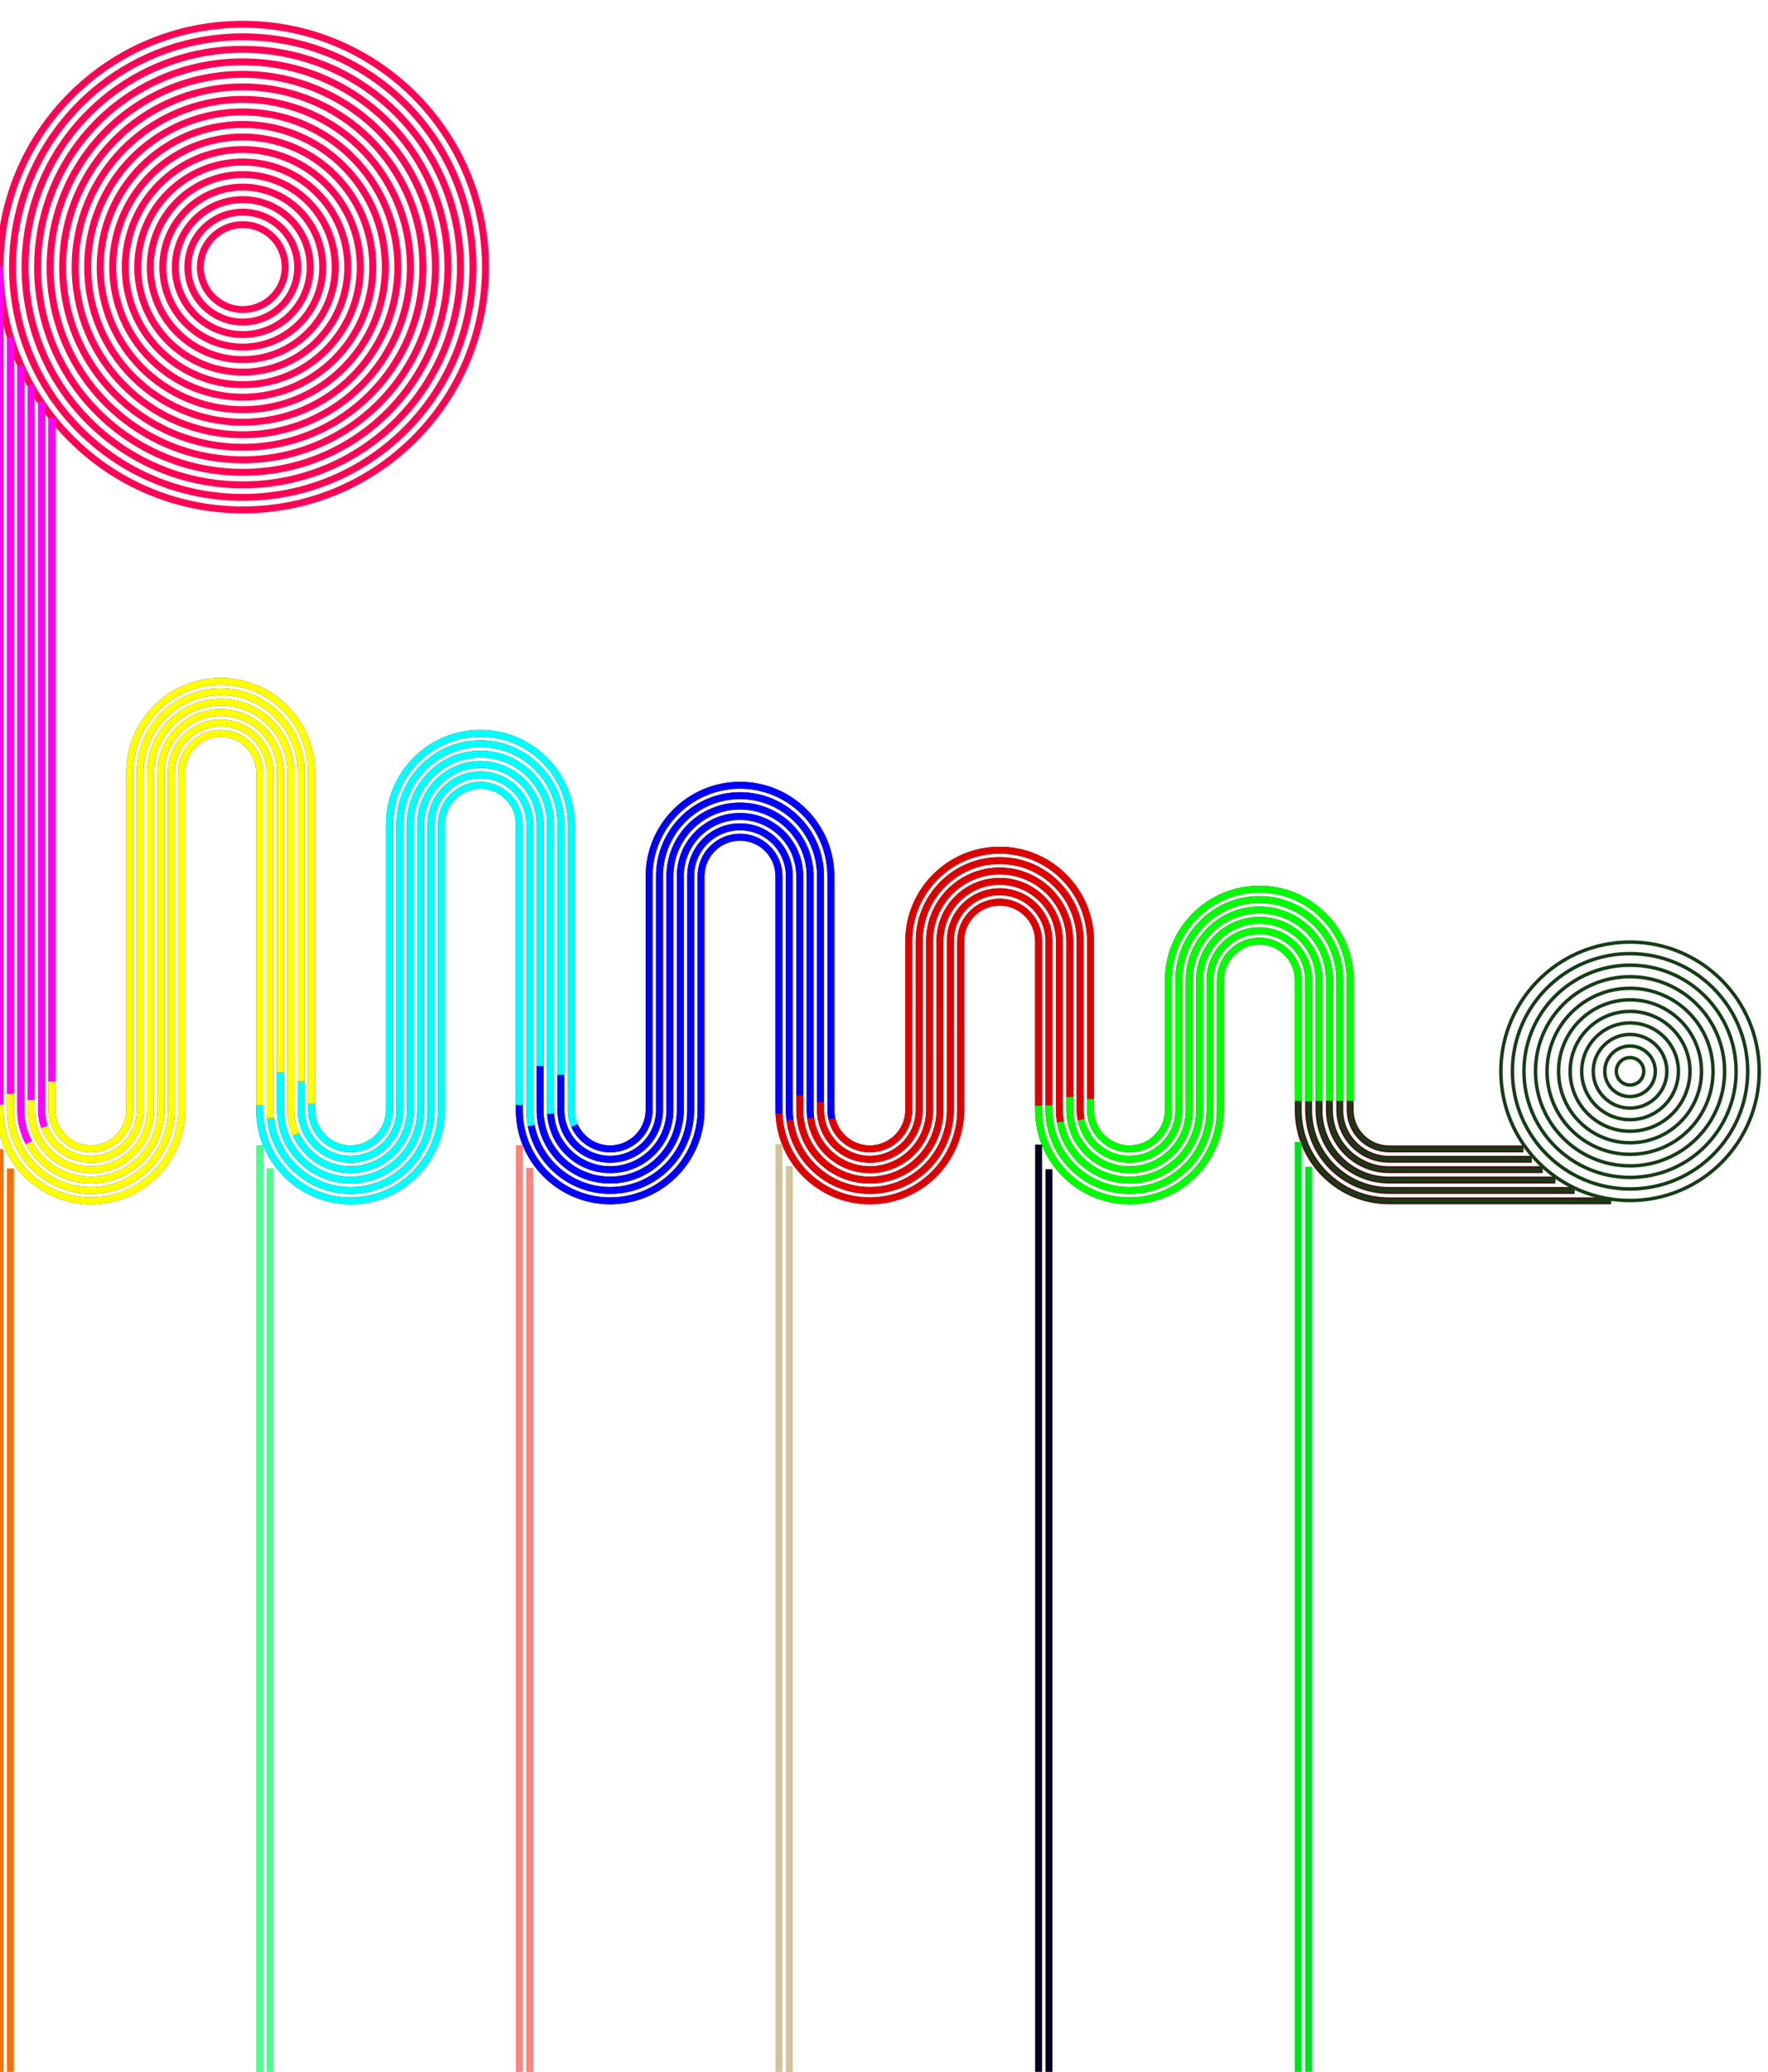 <?xml version="1.0" encoding="utf-8"?>
<!-- Generator: Adobe Illustrator 15.0.0, SVG Export Plug-In . SVG Version: 6.00 Build 0)  -->
<!DOCTYPE svg PUBLIC "-//W3C//DTD SVG 1.1//EN" "http://www.w3.org/Graphics/SVG/1.1/DTD/svg11.dtd">
<svg version="1.1" id="Layer_1" xmlns="http://www.w3.org/2000/svg" xmlns:xlink="http://www.w3.org/1999/xlink" x="0px" y="0px"
	 width="510.072px" height="597.564px" viewBox="0 0 510.072 597.564" enable-background="new 0 0 510.072 597.564"
	 xml:space="preserve">
<g id="cover">
	<path fill="none" stroke="#441515" stroke-width="2" stroke-miterlimit="10" d="M0,76.666v243.455
		c0,14.457,11.762,26.218,26.218,26.218s26.218-11.762,26.218-26.218v-97.382c0-6.196,5.041-11.236,11.236-11.236
		s11.236,5.041,11.236,11.236v97.382c0,14.457,11.762,26.218,26.218,26.218s26.218-11.762,26.218-26.218v-82.4
		c0-6.196,5.041-11.236,11.236-11.236s11.236,5.04,11.236,11.236v82.4c0,14.457,11.762,26.218,26.218,26.218
		s26.218-11.762,26.218-26.218v-67.418c0-6.196,5.041-11.237,11.236-11.237c6.196,0,11.237,5.041,11.237,11.237v67.418
		c0,14.457,11.761,26.218,26.218,26.218c14.457,0,26.218-11.762,26.218-26.218V271.43c0-6.196,5.041-11.236,11.237-11.236
		c6.196,0,11.236,5.04,11.236,11.236v48.691c0,14.457,11.762,26.218,26.218,26.218s26.218-11.762,26.218-26.218v-37.455
		c0-6.196,5.041-11.236,11.236-11.236c6.196,0,11.236,5.041,11.236,11.236v37.455c0,14.457,11.762,26.218,26.219,26.218h64.066"/>
	<path fill="none" stroke="#441515" stroke-width="2" stroke-miterlimit="10" d="M377.541,317.607v2.513
		c0,12.804,10.418,23.222,23.222,23.222h53.52"/>
	<path fill="none" stroke="#441515" stroke-width="2" stroke-miterlimit="10" d="M2.995,97.438v222.683
		c0,12.804,10.417,23.222,23.222,23.222c12.805,0,23.222-10.418,23.222-23.222v-97.382c0-7.848,6.385-14.233,14.233-14.233
		s14.233,6.385,14.233,14.233v97.382c0,12.804,10.417,23.222,23.222,23.222c12.805,0,23.222-10.418,23.222-23.222v-82.4
		c0-7.848,6.384-14.233,14.232-14.233c7.849,0,14.233,6.385,14.233,14.233v82.4c0,12.804,10.417,23.222,23.222,23.222
		s23.222-10.418,23.222-23.222v-67.418c0-7.848,6.384-14.233,14.232-14.233c7.849,0,14.233,6.385,14.233,14.233v67.418
		c0,12.804,10.417,23.222,23.222,23.222c12.804,0,23.222-10.418,23.222-23.222V271.43c0-7.848,6.385-14.233,14.233-14.233
		c7.848,0,14.232,6.385,14.232,14.233v48.691c0,12.804,10.417,23.222,23.222,23.222c12.804,0,23.222-10.418,23.222-23.222v-37.455
		c0-7.848,6.385-14.232,14.233-14.232s14.232,6.385,14.232,14.232v34.941"/>
	<path fill="none" stroke="#441515" stroke-width="2" stroke-miterlimit="10" d="M5.993,105.485v214.636
		c0,11.153,9.073,20.226,20.226,20.226s20.226-9.072,20.226-20.226v-97.382c0-9.5,7.729-17.229,17.229-17.229
		s17.229,7.729,17.229,17.229v97.382c0,11.153,9.073,20.226,20.226,20.226c11.153,0,20.226-9.072,20.226-20.226v-82.4
		c0-9.5,7.729-17.229,17.229-17.229s17.229,7.729,17.229,17.229v82.4c0,11.153,9.073,20.226,20.225,20.226
		c11.153,0,20.226-9.072,20.226-20.226v-67.418c0-9.5,7.729-17.229,17.229-17.229c9.5,0,17.229,7.729,17.229,17.229v67.418
		c0,11.153,9.073,20.226,20.226,20.226c11.152,0,20.225-9.072,20.225-20.226V271.43c0-9.5,7.729-17.229,17.229-17.229
		c9.5,0,17.229,7.729,17.229,17.229v48.691c0,11.153,9.072,20.226,20.226,20.226c11.152,0,20.226-9.072,20.226-20.226v-37.455
		c0-9.5,7.729-17.229,17.229-17.229c9.5,0,17.229,7.729,17.229,17.229v37.455c0,11.153,9.073,20.226,20.226,20.226h47.961"/>
	<path fill="none" stroke="#441515" stroke-width="2" stroke-miterlimit="10" d="M8.989,111.232v208.888
		c0,9.5,7.729,17.229,17.229,17.229s17.229-7.729,17.229-17.229v-97.382c0-11.153,9.073-20.226,20.226-20.226
		c11.153,0,20.226,9.072,20.226,20.226v97.382c0,9.5,7.729,17.229,17.229,17.229s17.229-7.729,17.229-17.229v-82.4
		c0-11.153,9.073-20.226,20.226-20.226c11.153,0,20.226,9.072,20.226,20.226v82.4c0,9.5,7.729,17.229,17.229,17.229
		c9.5,0,17.229-7.729,17.229-17.229v-67.418c0-11.153,9.073-20.226,20.225-20.226c11.153,0,20.226,9.072,20.226,20.226v67.418
		c0,9.5,7.729,17.229,17.229,17.229c9.5,0,17.229-7.729,17.229-17.229V271.43c0-11.153,9.072-20.226,20.226-20.226
		c11.153,0,20.225,9.073,20.225,20.226v48.691c0,9.5,7.729,17.229,17.229,17.229c9.5,0,17.229-7.729,17.229-17.229v-37.455
		c0-11.153,9.074-20.226,20.225-20.226c11.152,0,20.226,9.073,20.226,20.226v37.455c0,9.5,7.729,17.229,17.229,17.229h44.308"/>
	<path fill="none" stroke="#441515" stroke-width="2" stroke-miterlimit="10" d="M11.985,116.022v204.098
		c0,7.848,6.385,14.233,14.233,14.233s14.233-6.385,14.233-14.233v-97.382c0-12.804,10.417-23.222,23.222-23.222
		s23.222,10.418,23.222,23.222v97.382c0,7.848,6.385,14.233,14.233,14.233s14.233-6.385,14.233-14.233v-82.4
		c0-12.804,10.417-23.222,23.222-23.222s23.222,10.418,23.222,23.222v82.4c0,7.848,6.384,14.233,14.232,14.233
		c7.849,0,14.233-6.385,14.233-14.233v-67.418c0-12.804,10.418-23.222,23.222-23.222c12.804,0,23.222,10.418,23.222,23.222v67.418
		c0,7.848,6.384,14.233,14.233,14.233c7.848,0,14.232-6.385,14.232-14.233V271.43c0-12.804,10.418-23.222,23.222-23.222
		c12.804,0,23.222,10.417,23.222,23.222v48.691c0,7.848,6.385,14.233,14.233,14.233c7.848,0,14.232-6.385,14.232-14.233v-37.455
		c0-12.804,10.418-23.222,23.222-23.222c12.805,0,23.223,10.418,23.223,23.222v37.455c0,7.848,6.385,14.233,14.232,14.233h41.169"/>
	<path fill="none" stroke="#441515" stroke-width="2" stroke-miterlimit="10" d="M14.982,120.62v199.5
		c0,6.196,5.041,11.236,11.236,11.236s11.236-5.04,11.236-11.236v-97.382c0-14.457,11.762-26.218,26.218-26.218
		s26.218,11.762,26.218,26.218v97.382c0,6.196,5.041,11.236,11.236,11.236s11.236-5.04,11.236-11.236v-82.4
		c0-14.457,11.762-26.218,26.218-26.218s26.218,11.762,26.218,26.218v82.4c0,6.196,5.041,11.236,11.236,11.236
		s11.237-5.04,11.237-11.236v-67.418c0-14.457,11.761-26.218,26.218-26.218c14.457,0,26.218,11.761,26.218,26.218v67.418
		c0,6.196,5.041,11.236,11.237,11.236c6.195,0,11.236-5.04,11.236-11.236V271.43c0-14.457,11.762-26.218,26.218-26.218
		s26.218,11.762,26.218,26.218v48.691c0,6.196,5.04,11.236,11.236,11.236c6.196,0,11.236-5.04,11.236-11.236v-37.455
		c0-14.457,11.762-26.218,26.218-26.218c14.457,0,26.219,11.762,26.219,26.218v37.455c0,6.196,5.04,11.236,11.236,11.236h38.749"/>
</g>
<g id="Layer_1_1_">
	<path fill="none" stroke="#FFFF00" stroke-width="2" stroke-miterlimit="10" d="M0,318.556v1.564
		c0,14.457,11.762,26.218,26.218,26.218s26.218-11.762,26.218-26.218v-97.382c0-6.196,5.041-11.236,11.236-11.236
		s11.236,5.041,11.236,11.236v95.953"/>
	<path fill="none" stroke="#00FFFF" stroke-width="2" stroke-miterlimit="10" d="M74.909,318.692v1.429
		c0,14.457,11.762,26.218,26.218,26.218s26.218-11.762,26.218-26.218v-82.4c0-6.196,5.041-11.236,11.236-11.236
		s11.236,5.04,11.236,11.236v80.991"/>
	<path fill="none" stroke="#0000FF" stroke-width="2" stroke-miterlimit="10" d="M149.818,318.712v1.409
		c0,14.457,11.762,26.218,26.218,26.218s26.218-11.762,26.218-26.218v-67.418c0-6.196,5.041-11.237,11.236-11.237
		c6.196,0,11.237,5.041,11.237,11.237v67.418c0,0.364,0.007,0.729,0.022,1.09"/>
	<path fill="none" stroke="#DE0000" stroke-width="2" stroke-miterlimit="10" d="M224.75,321.211
		c0.573,13.953,12.104,25.128,26.196,25.128c14.457,0,26.218-11.762,26.218-26.218V271.43c0-6.196,5.041-11.236,11.237-11.236
		c6.196,0,11.236,5.04,11.236,11.236v47.499"/>
	<path fill="none" stroke="#00FF00" stroke-width="2" stroke-miterlimit="10" d="M299.637,318.928v1.192
		c0,14.457,11.762,26.218,26.218,26.218s26.218-11.762,26.218-26.218v-37.455c0-6.196,5.041-11.236,11.236-11.236
		c6.196,0,11.236,5.041,11.236,11.236v34.899"/>
	<path fill="none" stroke="#153D15" stroke-miterlimit="10" d="M374.546,317.565v2.556c0,14.457,11.762,26.218,26.219,26.218h64.034
		"/>
	<path fill="none" stroke="#153D15" stroke-miterlimit="10" d="M377.541,317.607v2.513c0,1.092,0.075,2.166,0.222,3.217
		c1.571,11.286,11.288,20.005,23,20.005h53.519"/>
	<path fill="none" stroke="#00FF00" stroke-width="2" stroke-miterlimit="10" d="M302.632,318.768v1.353
		c0,12.804,10.417,23.222,23.222,23.222c12.804,0,23.222-10.418,23.222-23.222v-37.455c0-7.848,6.385-14.232,14.233-14.232
		s14.232,6.385,14.232,14.232v34.941"/>
	<path fill="none" stroke="#DE0000" stroke-width="2" stroke-miterlimit="10" d="M227.896,322.96
		c1.405,11.47,11.206,20.383,23.051,20.383c12.804,0,23.222-10.418,23.222-23.222V271.43c0-7.848,6.385-14.233,14.233-14.233
		c7.848,0,14.232,6.385,14.232,14.233v47.338"/>
	<path fill="none" stroke="#0000FF" stroke-width="2" stroke-miterlimit="10" d="M153.254,324.64
		c2.109,10.649,11.522,18.703,22.781,18.703c12.804,0,23.222-10.418,23.222-23.222v-67.418c0-7.848,6.384-14.233,14.232-14.233
		c7.849,0,14.233,6.385,14.233,14.233v67.418c0,0.961,0.06,1.909,0.171,2.839"/>
	<path fill="none" stroke="#00FFFF" stroke-width="2" stroke-miterlimit="10" d="M78.024,322.491
		c1.191,11.694,11.097,20.852,23.102,20.852c12.805,0,23.222-10.418,23.222-23.222v-82.4c0-7.848,6.384-14.233,14.232-14.233
		c7.849,0,14.233,6.385,14.233,14.233v82.4c0,1.545,0.152,3.057,0.441,4.519"/>
	<path fill="none" stroke="#FFFF00" stroke-width="2" stroke-miterlimit="10" d="M2.995,315.472v4.649
		c0,12.804,10.417,23.222,23.222,23.222c12.805,0,23.222-10.418,23.222-23.222v-97.382c0-7.848,6.385-14.233,14.233-14.233
		s14.233,6.385,14.233,14.233v97.382c0,0.8,0.04,1.591,0.12,2.37"/>
	<path fill="none" stroke="#153D15" stroke-miterlimit="10" d="M380.539,317.552v2.569c0,11.153,9.073,20.226,20.226,20.226h47.97"
		/>
	<path fill="none" stroke="#00FF00" stroke-width="2" stroke-miterlimit="10" d="M305.922,323.558
		c1.637,9.521,9.952,16.789,19.933,16.789c11.152,0,20.226-9.072,20.226-20.226v-37.455c0-9.5,7.729-17.229,17.229-17.229
		c9.5,0,17.229,7.729,17.229,17.229v34.886"/>
	<path fill="none" stroke="#DE0000" stroke-width="2" stroke-miterlimit="10" d="M230.721,315.9v4.221
		c0,11.153,9.073,20.226,20.226,20.226c11.152,0,20.225-9.072,20.225-20.226V271.43c0-9.5,7.729-17.229,17.229-17.229
		c9.5,0,17.229,7.729,17.229,17.229v48.691c0,1.17,0.1,2.321,0.292,3.437"/>
	<path fill="none" stroke="#0000FF" stroke-width="2" stroke-miterlimit="10" d="M155.812,307.485v12.636
		c0,11.153,9.073,20.226,20.225,20.226c11.153,0,20.226-9.072,20.226-20.226v-67.418c0-9.5,7.729-17.229,17.229-17.229
		c9.5,0,17.229,7.729,17.229,17.229V315.9"/>
	<path fill="none" stroke="#00FFFF" stroke-width="2" stroke-miterlimit="10" d="M80.902,309.344v10.777
		c0,11.153,9.073,20.226,20.226,20.226c11.153,0,20.226-9.072,20.226-20.226v-82.4c0-9.5,7.729-17.229,17.229-17.229
		s17.229,7.729,17.229,17.229v69.764"/>
	<path fill="none" stroke="#FFFF00" stroke-width="2" stroke-miterlimit="10" d="M8.315,329.524
		c3.39,6.429,10.144,10.822,17.903,10.822c11.153,0,20.226-9.072,20.226-20.226v-97.382c0-9.5,7.729-17.229,17.229-17.229
		s17.229,7.729,17.229,17.229v86.605"/>
	<path fill="none" stroke="#153D15" stroke-miterlimit="10" d="M383.535,317.499v2.622c0,1.188,0.121,2.348,0.351,3.468
		c1.609,7.844,8.566,13.761,16.879,13.761h44.23"/>
	<path fill="none" stroke="#00FF00" stroke-width="2" stroke-miterlimit="10" d="M308.626,316.356v3.764
		c0,9.5,7.729,17.229,17.229,17.229c9.5,0,17.229-7.729,17.229-17.229v-37.455c0-11.153,9.074-20.226,20.225-20.226
		c11.152,0,20.226,9.073,20.226,20.226v34.833"/>
	<path fill="none" stroke="#DE0000" stroke-width="2" stroke-miterlimit="10" d="M233.866,322.392
		c1.115,8.43,8.35,14.958,17.08,14.958c9.5,0,17.229-7.729,17.229-17.229V271.43c0-11.153,9.072-20.226,20.226-20.226
		c11.153,0,20.225,9.073,20.225,20.226v44.927"/>
	<path fill="none" stroke="#0000FF" stroke-width="2" stroke-miterlimit="10" d="M158.843,321.229
		c0.573,8.986,8.066,16.122,17.194,16.122c9.5,0,17.229-7.729,17.229-17.229v-67.418c0-11.153,9.073-20.226,20.225-20.226
		c11.153,0,20.226,9.072,20.226,20.226v67.418c0,0.77,0.051,1.528,0.149,2.271"/>
	<path fill="none" stroke="#00FFFF" stroke-width="2" stroke-miterlimit="10" d="M85.412,327.181
		c2.701,5.989,8.729,10.169,15.715,10.169c9.5,0,17.229-7.729,17.229-17.229v-82.4c0-11.153,9.073-20.226,20.226-20.226
		c11.153,0,20.226,9.072,20.226,20.226v82.4c0,0.373,0.012,0.742,0.035,1.108"/>
	<path fill="none" stroke="#FFFF00" stroke-width="2" stroke-miterlimit="10" d="M8.989,317.174v2.946
		c0,9.5,7.729,17.229,17.229,17.229s17.229-7.729,17.229-17.229v-97.382c0-11.153,9.073-20.226,20.226-20.226
		c11.153,0,20.226,9.072,20.226,20.226v97.382c0,2.514,0.542,4.904,1.514,7.06"/>
	<path fill="none" stroke="#DEDEDE" stroke-width="2" stroke-miterlimit="10" d="M441.882,334.354"/>
	<path fill="none" stroke="#153D15" stroke-miterlimit="10" d="M386.532,317.552v2.569c0,7.848,6.385,14.233,14.232,14.233h41.107"
		/>
	<path fill="none" stroke="#00FF00" stroke-width="2" stroke-miterlimit="10" d="M311.896,322.904
		c1.298,6.52,7.064,11.449,13.96,11.449c7.848,0,14.232-6.385,14.232-14.233v-37.455c0-12.804,10.418-23.222,23.222-23.222
		c12.805,0,23.223,10.418,23.223,23.222v34.886"/>
	<path fill="none" stroke="#DE0000" stroke-width="2" stroke-miterlimit="10" d="M236.713,317.859v2.262
		c0,7.848,6.384,14.233,14.233,14.233c7.848,0,14.232-6.385,14.232-14.233V271.43c0-12.804,10.418-23.222,23.222-23.222
		c12.804,0,23.222,10.417,23.222,23.222v48.691c0,0.953,0.094,1.883,0.273,2.784"/>
	<path fill="none" stroke="#0000FF" stroke-width="2" stroke-miterlimit="10" d="M161.804,309.998v10.123
		c0,7.848,6.384,14.233,14.232,14.233c7.849,0,14.233-6.385,14.233-14.233v-67.418c0-12.804,10.418-23.222,23.222-23.222
		c12.804,0,23.222,10.418,23.222,23.222v65.156"/>
	<path fill="none" stroke="#00FFFF" stroke-width="2" stroke-miterlimit="10" d="M86.895,311.894v8.227
		c0,7.848,6.385,14.233,14.233,14.233s14.233-6.385,14.233-14.233v-82.4c0-12.804,10.417-23.222,23.222-23.222
		s23.222,10.418,23.222,23.222v72.277"/>
	<path fill="none" stroke="#FFFF00" stroke-width="2" stroke-miterlimit="10" d="M12.823,324.933
		c1.977,5.487,7.234,9.421,13.395,9.421c7.848,0,14.233-6.385,14.233-14.233v-97.382c0-12.804,10.417-23.222,23.222-23.222
		s23.222,10.418,23.222,23.222v89.155"/>
	<path fill="none" stroke="#153D15" stroke-miterlimit="10" d="M389.528,317.54v2.581c0,6.196,5.04,11.236,11.236,11.236h38.767"/>
	<path fill="none" stroke="#00FF00" stroke-width="2" stroke-miterlimit="10" d="M314.619,316.906v3.214
		c0,6.196,5.04,11.236,11.236,11.236c6.196,0,11.236-5.04,11.236-11.236v-37.455c0-14.457,11.762-26.218,26.218-26.218
		c14.457,0,26.219,11.762,26.219,26.218v34.874"/>
	<path fill="none" stroke="#DE0000" stroke-width="2" stroke-miterlimit="10" d="M239.99,322.621
		c1.14,4.997,5.619,8.736,10.957,8.736c6.195,0,11.236-5.04,11.236-11.236V271.43c0-14.457,11.762-26.218,26.218-26.218
		s26.218,11.762,26.218,26.218v45.477"/>
	<path fill="none" stroke="#0000FF" stroke-width="2" stroke-miterlimit="10" d="M165.736,324.609
		c1.735,3.968,5.699,6.748,10.301,6.748c6.196,0,11.237-5.04,11.237-11.236v-67.418c0-14.457,11.761-26.218,26.218-26.218
		c14.457,0,26.218,11.761,26.218,26.218v67.418c0,0.859,0.097,1.696,0.28,2.5"/>
	<path fill="none" stroke="#00FFFF" stroke-width="2" stroke-miterlimit="10" d="M89.891,318.374v1.747
		c0,6.196,5.041,11.236,11.236,11.236s11.236-5.04,11.236-11.236v-82.4c0-14.457,11.762-26.218,26.218-26.218
		s26.218,11.762,26.218,26.218v82.4c0,1.595,0.334,3.112,0.936,4.488"/>
	<path fill="none" stroke="#FFFF00" stroke-width="2" stroke-miterlimit="10" d="M14.982,311.855v8.266
		c0,6.196,5.041,11.236,11.236,11.236s11.236-5.04,11.236-11.236v-97.382c0-14.457,11.762-26.218,26.218-26.218
		s26.218,11.762,26.218,26.218v95.635"/>
	<polyline fill="none" stroke="#FF6D00" stroke-width="2" stroke-miterlimit="10" points="0,331.43 0,357.109 0,598.034 	"/>
	<polyline fill="none" stroke="#FF6D00" stroke-width="2" stroke-miterlimit="10" points="2.995,337.019 2.995,351.501 
		2.995,598.034 	"/>
	<polyline fill="none" stroke="#49FF8D" stroke-width="2" stroke-miterlimit="10" points="74.909,330.264 74.909,355.239 
		74.909,598.034 	"/>
	<polyline fill="none" stroke="#49FF8D" stroke-width="2" stroke-miterlimit="10" points="77.904,336.948 77.904,352.746 
		77.904,598.034 	"/>
	<polyline fill="none" stroke="#FF827C" stroke-width="2" stroke-miterlimit="10" points="149.818,330.28 149.818,374.377 
		149.818,598.034 	"/>
	<polyline fill="none" stroke="#FF827C" stroke-width="2" stroke-miterlimit="10" points="152.813,336.817 152.813,388.456 
		152.813,598.034 	"/>
	<polyline fill="none" stroke="#D1C49A" stroke-width="2" stroke-miterlimit="10" points="224.728,329.982 224.728,390.021 
		224.728,598.034 	"/>
	<polyline fill="none" stroke="#D1C49A" stroke-width="2" stroke-miterlimit="10" points="227.723,336.298 227.723,381.418 
		227.723,598.034 	"/>
	<polyline fill="none" stroke="#00011F" stroke-width="2" stroke-miterlimit="10" points="299.637,330.118 299.637,411.531 
		299.637,598.034 	"/>
	<polyline fill="none" stroke="#00011F" stroke-width="2" stroke-miterlimit="10" points="302.632,337.215 302.632,395.497 
		302.632,598.034 	"/>
	<polyline fill="none" stroke="#00DF22" stroke-width="2" stroke-miterlimit="10" points="374.533,329.344 374.533,427.175 
		374.533,598.034 	"/>
	<polyline fill="none" stroke="#00DF22" stroke-width="2" stroke-miterlimit="10" points="377.528,336.509 377.528,416.224 
		377.528,598.034 	"/>
	<g>
		<path fill="none" stroke="#FF0055" stroke-width="2" stroke-miterlimit="10" d="M80.022,69.962
			c-2.216-3.127-5.865-5.168-9.99-5.167c-6.759,0-12.237,5.479-12.237,12.237S63.273,89.27,70.032,89.27
			c6.759,0,12.237-5.48,12.237-12.237C82.269,74.398,81.437,71.959,80.022,69.962"/>
		<path fill="none" stroke="#FF0055" stroke-width="2" stroke-miterlimit="10" d="M61.087,63.945
			c-4.169,2.855-6.904,7.651-6.904,13.087c0,8.753,7.097,15.849,15.849,15.849c8.752,0,15.849-7.096,15.849-15.849
			c0-8.753-7.095-15.85-15.849-15.85C66.713,61.183,63.632,62.202,61.087,63.945"/>
		<path fill="none" stroke="#FF0055" stroke-width="2" stroke-miterlimit="10" d="M85.982,65.879
			c-3.52-5.023-9.351-8.31-15.951-8.31c-10.748,0-19.46,8.715-19.46,19.462s8.713,19.461,19.46,19.461
			c10.748,0,19.46-8.713,19.46-19.461C89.493,72.883,88.194,69.037,85.982,65.879"/>
		<path fill="none" stroke="#FF0055" stroke-width="2" stroke-miterlimit="10" d="M48.769,68.057
			c-1.167,2.759-1.811,5.792-1.811,8.975c0,12.744,10.331,23.075,23.073,23.075c12.743,0,23.074-10.331,23.074-23.074
			c0-12.744-10.331-23.074-23.074-23.074C60.473,53.958,52.27,59.772,48.769,68.057"/>
		<path fill="none" stroke="#FF0055" stroke-width="2" stroke-miterlimit="10" d="M93.696,64.686
			c-4.456-8.522-13.38-14.34-23.664-14.34c-14.738,0-26.685,11.947-26.685,26.686s11.947,26.686,26.685,26.686
			c14.739,0,26.686-11.947,26.686-26.686C96.717,72.577,95.626,68.378,93.696,64.686"/>
		<path fill="none" stroke="#FF0055" stroke-width="2" stroke-miterlimit="10" d="M42.746,63.843
			c-1.931,3.987-3.013,8.461-3.013,13.188c0,16.733,13.565,30.298,30.298,30.298c16.733,0,30.298-13.564,30.298-30.298
			S86.765,46.733,70.031,46.733C58.025,46.733,47.65,53.717,42.746,63.843"/>
		<path fill="none" stroke="#FF0055" stroke-width="2" stroke-miterlimit="10" d="M95.851,55.048
			c-6.221-7.299-15.479-11.926-25.819-11.927c-18.728,0-33.91,15.182-33.91,33.91c0,18.728,15.182,33.911,33.91,33.911
			c18.729,0,33.911-15.182,33.911-33.91C103.942,68.644,100.896,60.967,95.851,55.048"/>
		<path fill="none" stroke="#FF0055" stroke-width="2" stroke-miterlimit="10" d="M34.805,64.077
			c-1.485,4.038-2.296,8.401-2.297,12.954c0,20.723,16.801,37.522,37.523,37.522s37.523-16.799,37.523-37.522
			S90.753,39.509,70.031,39.509C53.862,39.509,40.08,49.737,34.805,64.077"/>
		<path fill="none" stroke="#FF0055" stroke-width="2" stroke-miterlimit="10" d="M106.18,57.383
			c-6.973-12.799-20.546-21.486-36.148-21.486c-22.717,0-41.134,18.417-41.134,41.134s18.417,41.134,41.134,41.134
			c22.718,0,41.134-18.416,41.134-41.134C111.166,69.916,109.359,63.221,106.18,57.383"/>
		<path fill="none" stroke="#FF0055" stroke-width="2" stroke-miterlimit="10" d="M50.069,36.975
			C35.376,44.31,25.285,59.492,25.286,77.031c0,24.712,20.034,44.746,44.746,44.746c24.713,0,44.747-20.034,44.747-44.746
			S94.745,32.285,70.032,32.285C62.858,32.285,56.079,33.973,50.069,36.975"/>
		<path fill="none" stroke="#FF0055" stroke-width="2" stroke-miterlimit="10" d="M97.069,36.931
			c-7.718-5.213-17.022-8.259-27.038-8.259c-26.708,0-48.359,21.651-48.359,48.359s21.651,48.359,48.359,48.359
			s48.358-21.651,48.358-48.359C118.39,60.339,109.932,45.622,97.069,36.931"/>
		<path fill="none" stroke="#FF0055" stroke-width="2" stroke-miterlimit="10" d="M26.62,48.447c-5.411,8.2-8.56,18.025-8.56,28.584
			c0,28.703,23.269,51.971,51.971,51.971c28.703,0,51.972-23.268,51.972-51.971S98.734,25.06,70.032,25.06
			C51.889,25.06,35.917,34.357,26.62,48.447"/>
		<path fill="none" stroke="#FF0055" stroke-width="2" stroke-miterlimit="10" d="M111.36,39.863
			c-10.174-11.306-24.921-18.416-41.329-18.416c-30.697,0-55.583,24.886-55.583,55.583c0,30.697,24.885,55.583,55.583,55.583
			s55.583-24.887,55.583-55.583C125.615,62.742,120.222,49.711,111.36,39.863"/>
		<path fill="none" stroke="#FF0055" stroke-width="2" stroke-miterlimit="10" d="M24.353,39.377
			C15.908,49.61,10.836,62.729,10.837,77.031c0,32.692,26.503,59.194,59.195,59.194c32.692,0,59.195-26.502,59.195-59.194
			s-26.502-59.196-59.195-59.196C51.642,17.835,35.211,26.222,24.353,39.377"/>
		<path fill="none" stroke="#FF0055" stroke-width="2" stroke-miterlimit="10" d="M109.983,28.566
			c-10.857-8.96-24.776-14.342-39.951-14.342c-34.688,0-62.808,28.12-62.808,62.807s28.121,62.808,62.808,62.808
			c34.687,0,62.808-28.12,62.808-62.808C132.84,57.52,123.942,40.086,109.983,28.566"/>
		<path fill="none" stroke="#FF0055" stroke-width="2" stroke-miterlimit="10" d="M28.961,24.828
			C13.524,36.991,3.612,55.854,3.612,77.031c0,36.682,29.738,66.419,66.42,66.419c36.683,0,66.42-29.737,66.42-66.419
			c0-36.683-29.738-66.419-66.42-66.419C54.527,10.612,40.264,15.925,28.961,24.828"/>
		<path fill="none" stroke="#FF0055" stroke-width="2" stroke-miterlimit="10" d="M102.374,14.899C92.699,9.854,81.698,7,70.032,7
			C31.354,7,0,38.354,0,77.031s31.354,70.031,70.032,70.031s70.032-31.354,70.032-70.031
			C140.064,50.021,124.772,26.582,102.374,14.899"/>
	</g>
	<g>
		<path fill="none" stroke="#FF00FF" stroke-width="2" stroke-miterlimit="10" d="M0,76.666v241.891"/>
		<path fill="none" stroke="#FF00FF" stroke-width="2" stroke-miterlimit="10" d="M2.995,97.267v218.205"/>
		<path fill="none" stroke="#FF00FF" stroke-width="2" stroke-miterlimit="10" d="M5.993,105.428v214.693
			c0,3.392,0.84,6.593,2.322,9.403"/>
		<path fill="none" stroke="#FF00FF" stroke-width="2" stroke-miterlimit="10" d="M8.989,111.077v206.097"/>
		<path fill="none" stroke="#FF00FF" stroke-width="2" stroke-miterlimit="10" d="M11.985,115.849v204.272
			c0,1.688,0.295,3.309,0.838,4.812"/>
		<path fill="none" stroke="#FF00FF" stroke-width="2" stroke-miterlimit="10" d="M14.982,120.493v191.362"/>
		<path fill="none" stroke="#FF00FF" stroke-width="2" stroke-miterlimit="10" d="M0,76.666"/>
		<path fill="none" stroke="#FF00FF" stroke-width="2" stroke-miterlimit="10" d="M0,76.666"/>
	</g>
	<g>
		<path fill="none" stroke="#153D15" stroke-miterlimit="10" d="M507.541,308.981c0,20.584-16.686,37.269-37.269,37.269
			c-20.585,0-37.27-16.684-37.27-37.269c0-17.951,12.688-32.937,29.589-36.478c2.479-0.516,5.048-0.792,7.681-0.792
			C490.855,271.712,507.541,288.397,507.541,308.981z"/>
		<path fill="none" stroke="#153D15" stroke-miterlimit="10" d="M504.21,308.981c0,18.743-15.194,33.939-33.938,33.939
			c-18.744,0-33.939-15.193-33.939-33.939c0-16.639,11.971-30.479,27.772-33.378c1.999-0.367,4.06-0.559,6.164-0.559
			C489.016,275.043,504.21,290.237,504.21,308.981z"/>
		<path fill="none" stroke="#153D15" stroke-miterlimit="10" d="M500.878,308.981c0,16.903-13.701,30.606-30.605,30.606
			s-30.607-13.703-30.607-30.606c0-15.831,12.02-28.855,27.432-30.444c1.046-0.109,2.105-0.165,3.176-0.165
			C487.177,278.375,500.878,292.077,500.878,308.981z"/>
		<path fill="none" stroke="#153D15" stroke-miterlimit="10" d="M497.548,308.981c0,15.064-12.212,27.276-27.275,27.276
			c-15.064,0-27.276-12.212-27.276-27.276c0-14.067,10.649-25.647,24.326-27.119c0.969-0.104,1.953-0.157,2.95-0.157
			C485.336,281.705,497.548,293.917,497.548,308.981z"/>
		<path fill="none" stroke="#153D15" stroke-miterlimit="10" d="M494.217,308.981c0,13.225-10.72,23.945-23.944,23.945
			s-23.945-10.72-23.945-23.945c0-12.146,9.044-22.178,20.765-23.735c1.041-0.141,2.103-0.209,3.181-0.209
			C483.497,285.036,494.217,295.756,494.217,308.981z"/>
		<path fill="none" stroke="#153D15" stroke-miterlimit="10" d="M490.886,308.981c0,11.385-9.226,20.616-20.613,20.616
			s-20.616-9.229-20.616-20.616c0-10.299,7.554-18.834,17.425-20.367c1.04-0.163,2.106-0.246,3.191-0.246
			C481.657,288.366,490.886,297.597,490.886,308.981z"/>
		<path fill="none" stroke="#153D15" stroke-miterlimit="10" d="M487.556,308.981c0,9.545-7.738,17.283-17.283,17.283
			s-17.283-7.738-17.283-17.283c0-8.615,6.304-15.758,14.552-17.068c0.89-0.14,1.802-0.215,2.731-0.215
			C479.817,291.698,487.556,299.436,487.556,308.981z"/>
		<path fill="none" stroke="#153D15" stroke-miterlimit="10" d="M484.224,308.981c0,7.705-6.246,13.952-13.951,13.952
			c-7.706,0-13.952-6.247-13.952-13.952c0-6.786,4.843-12.438,11.261-13.693c0.871-0.17,1.768-0.259,2.691-0.259
			C477.978,295.029,484.224,301.275,484.224,308.981z"/>
		<path fill="none" stroke="#153D15" stroke-miterlimit="10" d="M480.894,308.981c0,5.866-4.755,10.622-10.621,10.622
			s-10.621-4.756-10.621-10.622c0-4.928,3.354-9.071,7.907-10.271c0.865-0.229,1.775-0.35,2.714-0.35
			C476.139,298.36,480.894,303.115,480.894,308.981z"/>
		<path fill="none" stroke="#153D15" stroke-miterlimit="10" d="M477.562,308.981c0,4.026-3.264,7.289-7.29,7.289
			s-7.29-3.263-7.29-7.289c0-3.126,1.967-5.79,4.73-6.828c0.796-0.296,1.659-0.46,2.56-0.46
			C474.299,301.69,477.562,304.955,477.562,308.981z"/>
		<path fill="none" stroke="#153D15" stroke-miterlimit="10" d="M474.231,308.981c0,2.187-1.772,3.959-3.959,3.959
			s-3.959-1.772-3.959-3.959c0-1.367,0.691-2.572,1.745-3.283c0.632-0.426,1.394-0.676,2.214-0.676
			C472.459,305.022,474.231,306.794,474.231,308.981z"/>
	</g>
</g>
</svg>
